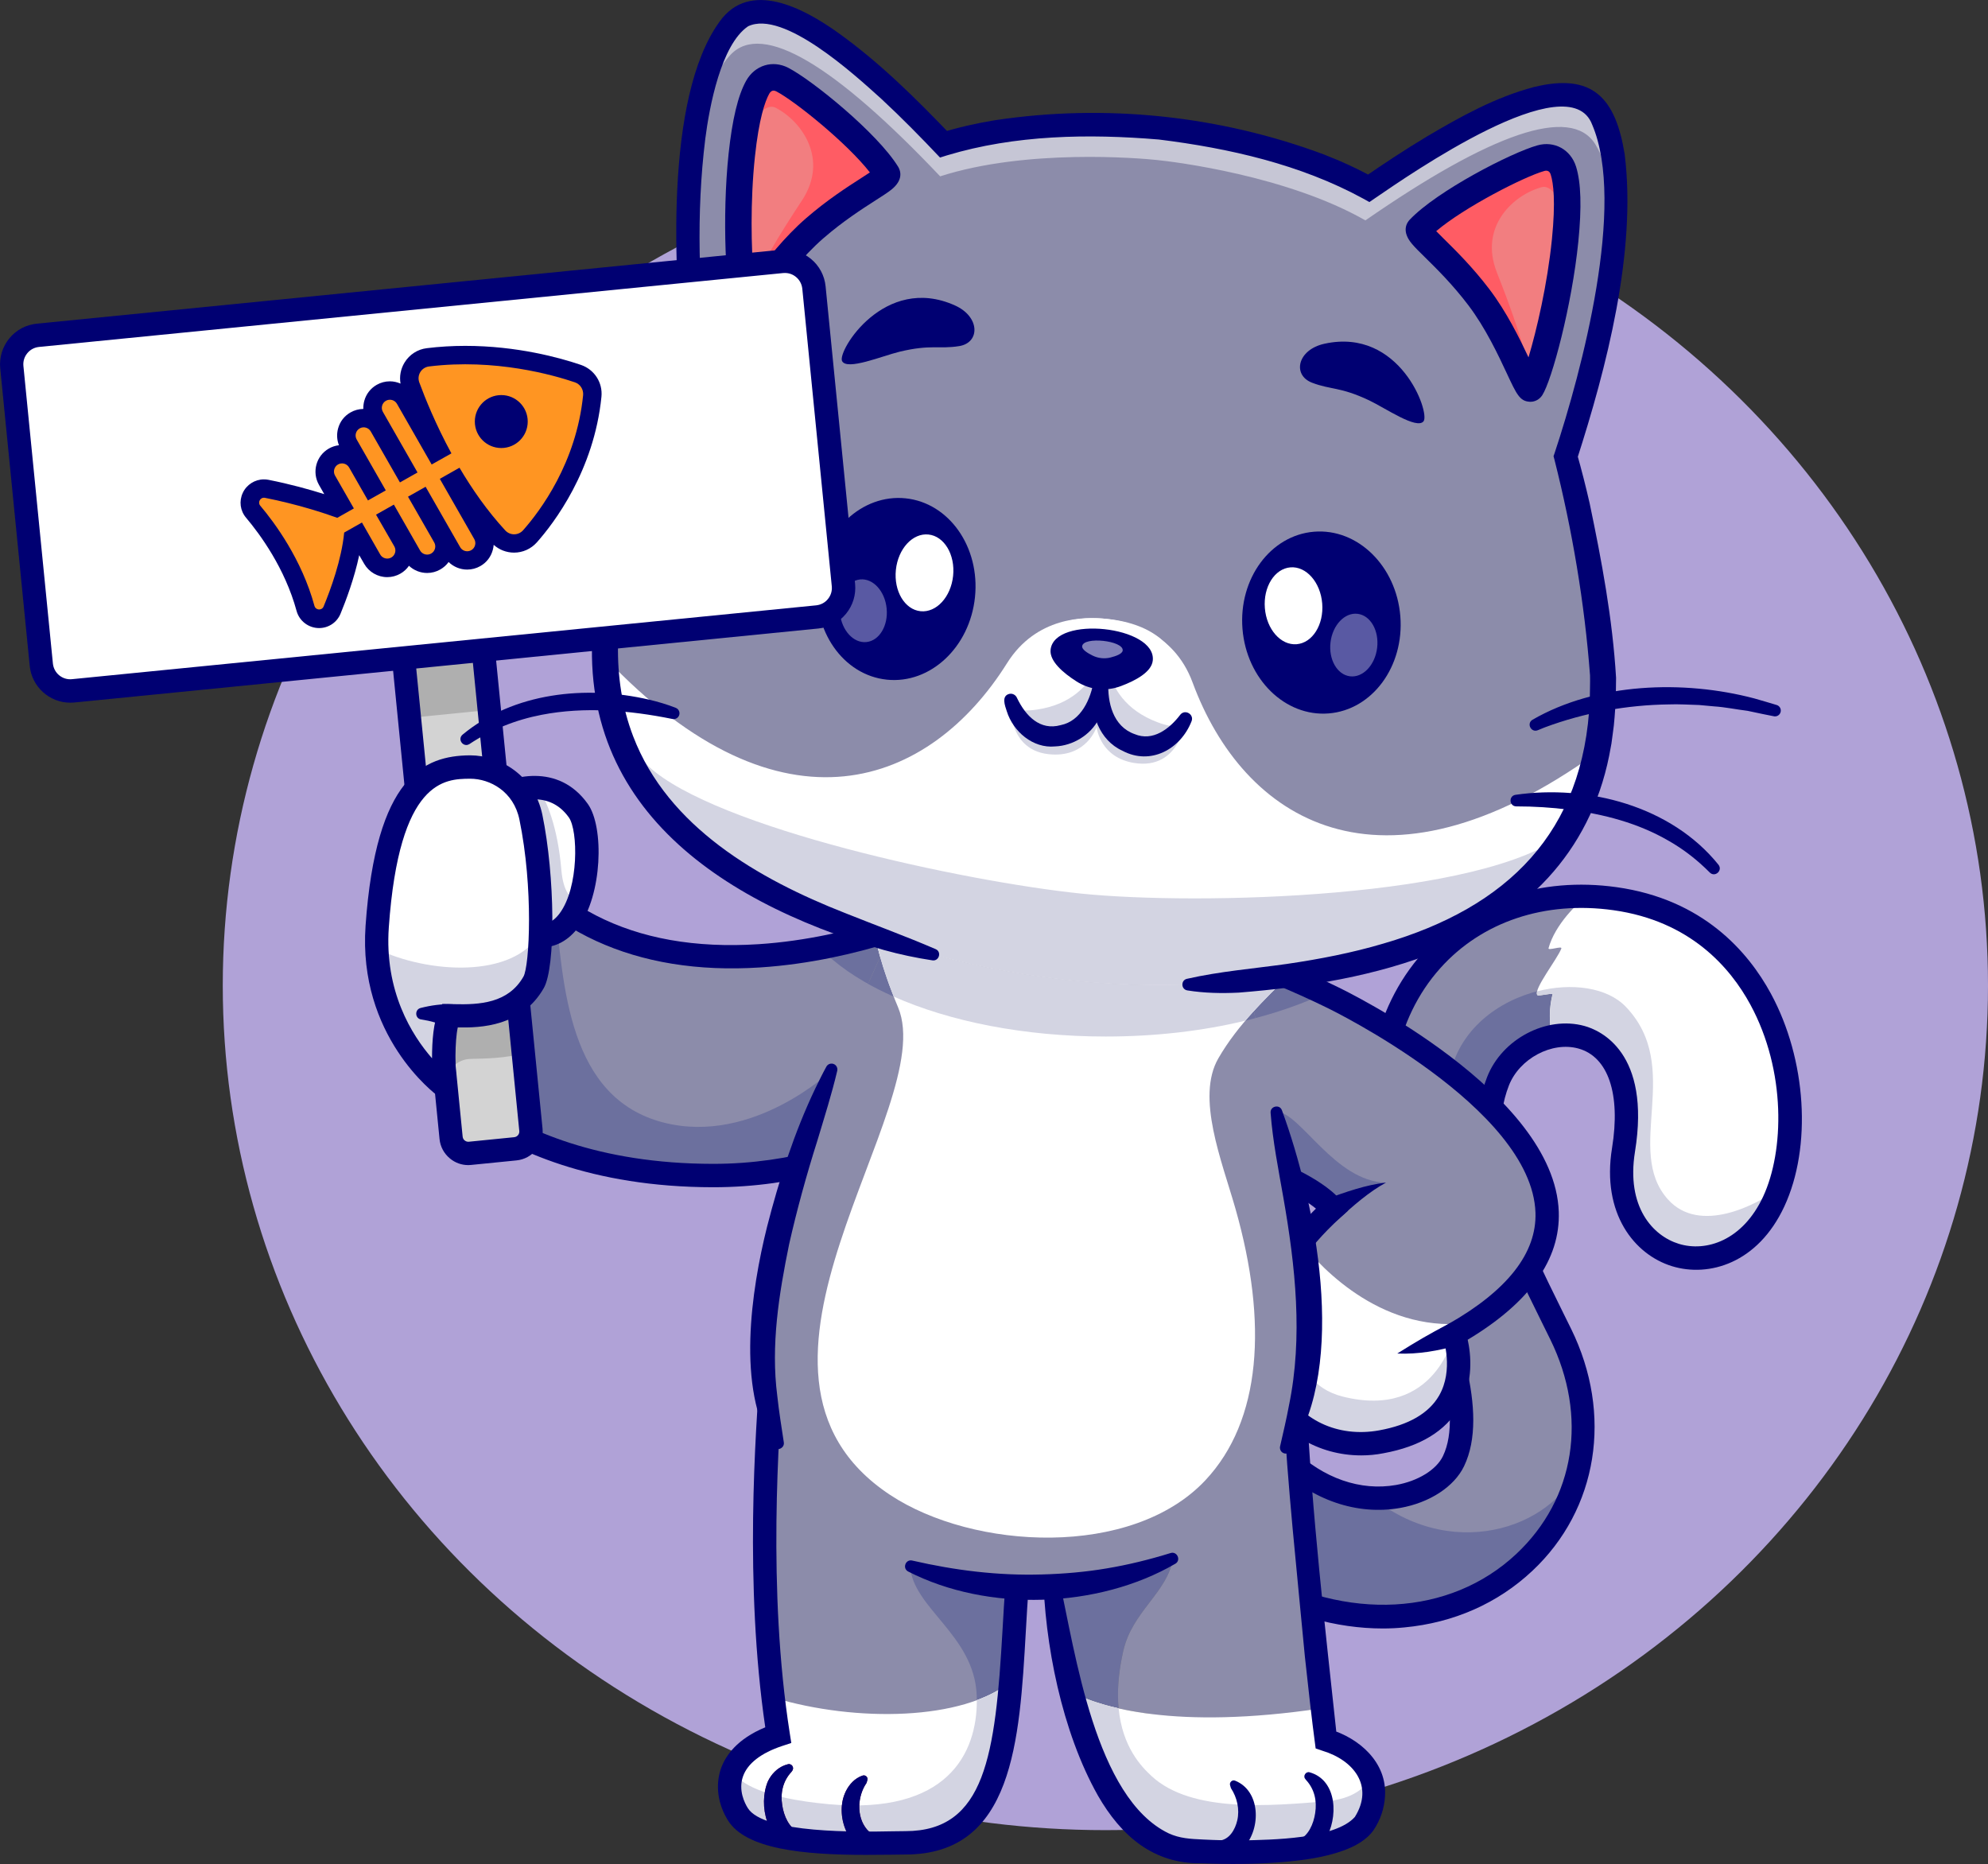 <svg width="705" height="661" viewBox="0 0 705 661" fill="none" xmlns="http://www.w3.org/2000/svg">
<rect x="0" y="0" width="705" height="661" fill="#333333" stroke="none"/>
<ellipse cx="392" cy="349.5" rx="313" ry="299.5" fill="#B0A2D7"/>
<g clip-path="url(#clip0_248_9792)">
<path d="M349.844 382.425C349.844 382.425 333.549 396.963 306.124 407.154C291.326 412.661 273.282 416.881 252.813 416.859C171.107 416.796 145.22 369.998 145.22 369.998L169.483 287.31C177.03 301.699 186.368 312.397 196.74 320.225C225.662 342.062 262.594 341.493 290.82 336.176C315.653 331.513 333.718 323.178 333.718 323.178L344.364 362.36L349.844 382.425Z" fill="#8C8CAA"/>
<path d="M344.406 362.381C320.902 356.979 301.887 347.674 290.841 336.196C315.674 331.533 333.739 323.199 333.739 323.199L344.406 362.381Z" fill="#6C709E"/>
<path d="M445.19 361.052C429.401 365.229 411.314 367.571 392.089 367.571C358.466 367.571 328.322 360.334 307.832 348.898C314.072 334.825 321.281 319.57 329.544 303.007L439.203 293.935C434.481 307.185 439.013 332.589 445.19 361.052Z" fill="#7C7C7C"/>
<path d="M469.621 352.338C458.765 357.444 445.801 361.474 431.445 364.111L420.02 332.947C420.02 332.947 433.216 336.935 450.038 343.75C456.214 346.24 462.918 349.13 469.621 352.338Z" fill="#7C7C7C"/>
<path d="M441.585 361.959C426.681 365.567 409.881 367.571 392.11 367.571C363.146 367.571 336.775 362.212 316.939 353.414C306.42 326.744 309.919 317.84 309.919 317.84C309.919 317.84 464.351 304.885 468.399 324.74C470.718 336.091 455.097 346.092 441.585 361.959Z" fill="#E8E8E8"/>
<path d="M306.145 407.154C291.347 412.661 273.303 416.881 252.834 416.859C171.128 416.796 145.241 369.998 145.241 369.998L169.504 287.31C177.051 301.699 186.39 312.397 196.761 320.225C199.733 349.7 201.483 389.409 235.337 398.081C267.084 406.204 294.994 379.556 294.994 379.556L306.145 407.154Z" fill="#6C709E"/>
<path d="M252.982 421.016C252.939 421.016 252.876 421.016 252.834 421.016C209.557 420.974 181.731 407.829 166.026 396.815C148.762 384.704 141.911 372.551 141.616 372.023L140.772 370.504L168.408 276.338L173.151 285.39C191.849 321.09 224.123 337.716 269.002 334.825C303.026 332.631 331.716 319.549 331.99 319.423C334.056 318.473 336.522 319.381 337.471 321.448C338.419 323.516 337.513 325.985 335.447 326.934C334.224 327.504 305.049 340.775 269.529 343.075C225.451 345.924 191.491 330.268 170.727 297.733L149.71 369.386C151.945 372.72 158.564 381.56 171.17 390.317C185.863 400.529 211.981 412.682 252.813 412.724C252.855 412.724 252.897 412.724 252.961 412.724C309.012 412.724 346.704 379.661 347.083 379.324C348.791 377.805 351.404 377.952 352.922 379.661C354.44 381.37 354.292 383.987 352.585 385.506C350.983 386.962 312.153 421.016 252.982 421.016Z" fill="#000072"/>
<path d="M182.743 407.407L166.701 408.99C163.307 409.327 160.293 406.859 159.955 403.462L157.869 382.426L153.737 340.691L145.199 254.564L140.035 202.533C139.697 199.136 142.164 196.118 145.558 195.781L161.6 194.198C164.994 193.861 168.008 196.329 168.345 199.726L173.51 251.757L181.963 336.893L185.589 373.458L188.287 400.634C188.624 404.052 186.137 407.07 182.743 407.407Z" fill="#D3D3D3"/>
<path d="M185.568 373.479C179.581 375.294 172.203 375.378 166.912 375.505C162.19 375.61 159.449 378.986 157.889 382.425L153.758 340.691C163.286 339.362 174.121 337.927 181.963 336.893L185.568 373.479Z" fill="#AFAFAF"/>
<path d="M173.51 251.757L145.199 254.585L140.035 202.554C139.697 199.157 142.164 196.139 145.558 195.802L161.6 194.219C164.994 193.882 168.008 196.35 168.345 199.747L173.51 251.757Z" fill="#AFAFAF"/>
<path d="M166.09 413.167C163.708 413.167 161.431 412.365 159.576 410.825C157.447 409.074 156.119 406.605 155.866 403.862L135.945 202.933C135.376 197.278 139.529 192.215 145.178 191.666L161.22 190.063C166.891 189.514 171.929 193.649 172.477 199.304L192.398 400.233C192.967 405.888 188.814 410.951 183.165 411.5L167.123 413.104C166.764 413.146 166.427 413.167 166.09 413.167ZM162.211 198.312C162.148 198.312 162.085 198.312 162 198.312L145.958 199.916C144.841 200.021 144.019 201.034 144.145 202.131L164.066 403.06C164.129 403.799 164.551 404.242 164.804 404.432C165.057 404.622 165.542 404.959 166.301 404.875L182.342 403.271C183.46 403.166 184.282 402.153 184.155 401.056L164.235 200.127C164.129 199.093 163.244 198.312 162.211 198.312Z" fill="#000072"/>
<path d="M205.172 319.929C202.01 328.285 196.213 334.066 187.086 331.027C167.797 324.613 175.576 283.28 175.576 283.28C175.576 283.28 182.764 278.87 190.838 279.334C195.707 279.608 200.914 281.655 205.088 287.499C208.84 292.753 209.43 308.683 205.172 319.929Z" fill="white"/>
<path d="M205.172 319.929C202.01 328.285 196.213 334.066 187.086 331.027C167.797 324.613 175.576 283.28 175.576 283.28C175.576 283.28 182.764 278.87 190.838 279.334C193.726 283.87 197.752 292.838 199.101 308.747C199.734 316.005 202.369 319.106 205.172 319.929Z" fill="#D3D4E2"/>
<path d="M191.829 335.986C189.889 335.986 187.866 335.648 185.779 334.952C163.708 327.609 170.664 287.099 171.529 282.499L171.866 280.705L173.426 279.756C180.951 275.135 197.942 270.325 208.461 285.094C214.321 293.323 213.604 317.313 205.151 328.749C201.631 333.517 197.035 335.986 191.829 335.986ZM179.328 285.98C177.473 297.648 176.145 323.031 188.393 327.103C192.672 328.517 195.792 327.525 198.511 323.833C205.299 314.633 205.025 294.504 201.736 289.884C194.632 279.925 183.46 283.976 179.328 285.98Z" fill="#000072"/>
<path d="M191.66 330.816C191.449 339.383 190.585 346.008 189.214 348.371C181.605 361.664 166.005 360.271 159.365 360.166C156.14 366.495 157.763 385.358 157.763 385.358C157.763 385.358 134.891 368.605 133.626 336.492C133.521 333.939 133.563 331.281 133.753 328.538C137.315 278.153 152.303 272.139 166.553 272.013C175.344 271.928 185.757 277.688 188.266 289.778C191.006 303.05 191.976 318.832 191.66 330.816Z" fill="white"/>
<path d="M191.66 330.816C191.449 339.383 190.585 346.008 189.215 348.371C181.605 361.664 166.005 360.271 159.365 360.166C156.14 366.495 157.763 385.358 157.763 385.358C157.763 385.358 134.891 368.605 133.626 336.492C151.566 345.164 182.005 347.274 191.66 330.816Z" fill="#D3D4E2"/>
<path d="M162.675 394.072L155.339 388.692C154.18 387.848 126.881 367.382 129.642 328.242C133.374 275.325 150.385 268.025 166.532 267.856C166.617 267.856 166.68 267.856 166.764 267.856C177.347 267.856 189.468 275.051 192.334 288.913C196.846 310.751 197.099 342.927 192.84 350.397C185.062 364.006 170.496 364.512 162.338 364.343C161.262 369.365 161.389 378.796 161.916 384.957L162.675 394.072ZM166.743 276.148C166.68 276.148 166.638 276.148 166.596 276.148C157.848 276.232 141.574 276.38 137.885 328.833C136.283 351.536 146.064 367.107 153.21 375.294C153.21 369.259 153.695 362.233 155.697 358.309L156.857 356.009L159.429 356.051C159.892 356.051 160.398 356.072 160.946 356.093C170.053 356.325 180.235 355.798 185.631 346.324C187.781 342.569 189.215 314.886 184.198 290.622C182.153 280.663 173.763 276.148 166.743 276.148Z" fill="#000072"/>
<path d="M149.331 359.511C149.331 359.511 154.39 359.089 159.365 360.187Z" fill="white"/>
<path d="M149.163 357.444C152.936 356.494 156.541 355.988 160.483 356.136C166.09 356.515 165.774 364.66 160.166 364.618C158.037 364.364 156.372 363.035 154.18 362.571C152.62 362.107 150.912 361.748 149.331 361.516C147.118 361.178 147.012 357.992 149.163 357.444Z" fill="#000072"/>
<path d="M442.47 559.702C498.817 592.005 552.318 562.508 560.434 517.862C562.036 509.085 561.847 499.738 559.633 490.137C558.326 484.504 556.303 478.828 553.478 473.089C551.011 468.025 548.461 462.962 545.994 457.898C537.394 440.174 529.678 422.514 528.308 406.014C527.655 398.187 528.435 390.612 531.259 383.438C532.756 379.661 535.159 376.391 538.11 373.775C541.61 370.694 545.889 368.563 550.274 367.614C552.234 367.192 554.237 367.023 556.197 367.107C568.887 367.635 580.397 379.134 575.759 407.787C569.246 448.044 612.966 460.62 629.029 426.101C629.746 424.561 630.378 422.957 630.968 421.269C631.158 420.678 631.369 420.088 631.558 419.476C641.593 387.342 629.429 331.681 579.828 320.014C577.551 319.465 575.19 319.022 572.745 318.684C569.393 318.22 566.105 317.925 562.88 317.861C556.893 317.693 551.117 318.178 545.636 319.254C505.331 327.145 479.972 366.854 492.683 416.67C499.513 443.402 527.128 493.809 515.428 518.136C511.718 525.859 500.377 531.851 486.907 531.218C486.57 531.218 486.211 531.197 485.853 531.176C476.156 530.479 465.426 526.323 455.772 516.891L442.47 559.702Z" fill="#8C8CAA"/>
<path d="M442.47 559.702C498.817 592.005 552.318 562.508 560.434 517.862C553.625 540.396 516.798 554.976 486.928 531.239C486.591 531.239 486.232 531.218 485.874 531.176C476.156 530.48 465.447 526.323 455.793 516.892L442.47 559.702Z" fill="#6C709E"/>
<path d="M513.573 392.447C516.04 422.429 536.677 447.854 545.973 457.897C537.373 440.174 529.657 422.514 528.287 406.014C527.634 398.186 528.414 390.612 531.238 383.438C532.714 379.64 535.117 376.37 538.09 373.774C543.149 369.322 549.81 366.833 556.176 367.107C568.866 367.634 580.376 379.134 575.738 407.787C569.225 448.044 612.945 460.619 629.008 426.101C629.725 424.56 630.357 422.957 630.947 421.269C622.874 427.346 602.679 437.769 591.485 425.32C575.738 407.787 597.198 378.522 576.497 356.958C560.751 340.543 510.369 353.561 513.573 392.447Z" fill="#6C709E"/>
<path d="M545.236 352.928C545.636 353.35 550.738 352.021 550.611 352.57C550.021 355.017 548.904 359.955 550.295 367.635C550.316 367.635 550.337 367.635 550.379 367.635C550.759 367.55 551.138 367.466 551.518 367.424C551.855 367.36 552.192 367.318 552.529 367.276C552.803 367.255 553.077 367.213 553.33 367.192C553.583 367.171 553.836 367.149 554.089 367.149C554.806 367.107 555.502 367.107 556.218 367.149C568.909 367.677 580.418 379.176 575.781 407.829C569.267 448.086 612.987 460.662 629.05 426.143C629.767 424.603 630.399 422.999 630.989 421.311C622.916 427.388 602.721 437.811 591.506 425.341C575.76 407.808 597.219 378.543 576.519 356.98C569.942 350.122 557.336 348.392 545.109 351.536C544.962 352.169 544.962 352.654 545.236 352.928Z" fill="#686868"/>
<path d="M550.274 367.614C552.234 367.192 554.237 367.023 556.197 367.107C568.888 367.635 580.397 379.134 575.76 407.787C569.246 448.044 612.966 460.619 629.029 426.101C629.746 424.561 630.378 422.957 630.968 421.269C631.158 420.678 631.369 420.088 631.559 419.476C641.593 387.341 629.43 331.681 579.828 320.013C577.552 319.465 575.191 319.022 572.745 318.684C569.394 318.22 566.105 317.925 562.88 317.861C559.612 319.908 551.433 327.884 549.157 336.239C548.883 337.273 554.111 335.268 553.689 336.365C552.319 340.058 543.507 351.114 545.215 352.907C545.615 353.329 550.717 352 550.59 352.549C550 355.017 548.883 359.955 550.274 367.614Z" fill="white"/>
<path d="M545.236 352.928C545.636 353.35 550.738 352.021 550.611 352.57C550.021 355.017 548.904 359.955 550.295 367.635C550.316 367.635 550.337 367.635 550.379 367.635C550.759 367.55 551.138 367.487 551.518 367.424C551.855 367.36 552.192 367.318 552.529 367.276C552.803 367.255 553.077 367.213 553.33 367.192C553.583 367.171 553.836 367.149 554.089 367.149C554.806 367.107 555.502 367.107 556.218 367.149C568.909 367.677 580.418 379.176 575.781 407.829C569.267 448.086 612.987 460.662 629.05 426.143C629.767 424.603 630.399 422.999 630.989 421.311C622.916 427.388 602.721 437.811 591.506 425.341C575.76 407.808 597.219 378.543 576.519 356.98C569.942 350.122 557.336 348.392 545.109 351.536C544.962 352.169 544.962 352.654 545.236 352.928Z" fill="#D3D4E2"/>
<path d="M490.386 577.488C473.838 577.488 456.721 572.636 440.405 563.289C438.423 562.149 437.749 559.617 438.866 557.634C440.004 555.651 442.513 554.954 444.515 556.094C477.653 575.104 514.248 573.1 537.752 551.03C558.601 531.45 563.196 502.29 549.747 474.925C548.819 473.026 547.871 471.127 546.922 469.207C532.187 439.414 516.946 408.588 527.381 381.919C532.651 368.436 548.44 360.144 561.847 363.815C567.496 365.356 585.52 373.163 579.807 408.441C576.645 428.042 586.194 438.275 595.343 441.081C604.977 444.056 617.962 440.005 625.256 424.328C632.697 408.356 633.519 379.83 620.724 356.241C613.577 343.075 599.369 326.596 572.176 322.777C547.892 319.359 525.505 326.849 510.77 343.328C494.686 361.305 489.563 387.658 496.71 415.635C498.607 423.062 502.254 432.642 506.132 442.79C516.525 470.051 528.309 500.961 519.202 519.929C515.703 527.209 507.018 532.884 496.541 534.741C481.279 537.442 465.385 532.019 452.926 519.866C451.282 518.263 451.261 515.646 452.842 514.022C454.444 512.376 457.058 512.355 458.681 513.937C469.221 524.213 482.481 528.833 495.086 526.597C502.865 525.225 509.4 521.195 511.719 516.343C519.286 500.581 507.692 470.177 498.375 445.744C494.412 435.363 490.681 425.573 488.678 417.703C480.836 387.025 486.654 357.908 504.593 337.842C521.205 319.275 546.269 310.814 573.314 314.612C603.923 318.916 619.944 337.505 627.996 352.337C640.644 375.652 642.605 406.71 632.76 427.852C623.359 448.044 605.989 453.023 592.94 449.015C579.639 444.921 567.897 430.384 571.67 407.132C574.79 387.911 570.3 374.703 559.697 371.812C550.337 369.259 538.849 375.378 535.096 384.936C526.011 408.208 540.409 437.347 554.342 465.535C555.291 467.455 556.24 469.354 557.167 471.253C572.05 501.552 566.653 535.227 543.423 557.043C531.175 568.563 515.471 575.484 498.038 577.109C495.508 577.362 492.957 577.488 490.386 577.488Z" fill="#000072"/>
<path d="M547.85 438.149C545.531 448.445 537.879 458.847 522.554 468.932C520.404 470.346 518.106 471.739 515.661 473.152C515.661 473.152 526.938 504.569 489.838 511.321C483.155 512.524 476.768 512.038 471.055 510.182C447.973 502.586 436.083 472.308 461.379 440.596C461.949 439.858 462.56 439.119 463.171 438.402C464.331 437.051 465.574 435.68 466.881 434.287C467.872 433.254 468.884 432.22 469.959 431.186C470.739 430.426 471.561 429.667 472.383 428.907C472.468 428.823 472.552 428.759 472.636 428.675C472.636 428.675 470.929 426.143 465.427 422.577C465.195 422.43 464.984 422.303 464.752 422.134C464.099 421.712 463.361 421.29 462.602 420.847C459.419 419.011 455.329 417.007 450.123 414.981L445.401 402.09L436.821 378.648L436.8 378.585L420.062 332.947C420.062 332.947 433.259 336.935 450.081 343.75C457.185 346.62 464.963 349.996 472.657 353.793C472.657 353.793 476.325 355.545 482.038 358.71C496.436 366.685 523.903 383.712 538.68 404.263C539.861 405.888 540.936 407.533 541.947 409.2C547.407 418.421 550.126 428.211 547.85 438.149Z" fill="#8C8CAA"/>
<path d="M469.621 352.338C458.765 357.444 445.801 361.474 431.445 364.111L420.02 332.947C420.02 332.947 433.216 336.935 450.038 343.75C456.214 346.24 462.918 349.13 469.621 352.338Z" fill="#6C709E"/>
<path d="M472.362 428.907C472.446 428.823 472.531 428.759 472.615 428.675C472.615 428.675 470.907 426.143 465.405 422.577C465.174 422.43 464.963 422.303 464.731 422.134C464.077 421.712 463.34 421.29 462.581 420.847C459.398 419.012 455.308 417.007 450.101 414.982L445.379 402.09C447.614 397.131 450.08 394.072 452.61 394.156C461.147 394.452 473.268 419.012 491.503 419.37C491.503 419.37 481.511 423.252 469.938 431.165C470.718 430.426 471.54 429.667 472.362 428.907Z" fill="#6C709E"/>
<path d="M515.66 473.153C515.66 473.153 526.959 504.569 489.837 511.321C483.155 512.524 476.767 512.039 471.055 510.161C447.951 502.565 436.062 472.287 461.358 440.575C468.989 450.196 491.165 473.659 522.553 468.933C520.403 470.346 518.105 471.76 515.66 473.153Z" fill="white"/>
<path d="M489.837 511.321C526.495 504.654 515.913 473.891 515.66 473.153H515.639C515.639 473.153 509.273 503.599 476.135 495.244C454.95 489.884 456.742 463.236 460.789 444.711C460.431 443.972 460.135 443.213 459.904 442.453C459.904 442.453 459.904 442.453 459.883 442.453C430.644 481.297 456.657 517.356 489.837 511.321Z" fill="#D3D4E2"/>
<path d="M482.733 516.111C467.556 516.111 453.875 508.03 447.235 494.547C439.561 478.976 440.889 453.762 466.67 428.591C464.183 426.565 459.609 423.464 451.851 420.172C449.743 419.286 448.773 416.86 449.659 414.75C450.544 412.64 452.968 411.669 455.076 412.555C470.907 419.286 475.545 425.637 476.03 426.354L478.054 429.329L475.397 431.735C449.975 454.796 448.014 477.415 454.655 490.876C460.873 503.493 474.386 509.908 489.099 507.228C499.555 505.329 506.68 501.194 510.306 494.969C515.639 485.791 511.803 474.629 511.761 474.524L510.622 471.254L513.616 469.523C534.611 457.602 545.004 444.31 544.519 430.004C543.233 392.701 471.561 357.845 470.844 357.486C445.506 345.016 419.114 336.956 418.84 336.872C416.647 336.218 415.425 333.897 416.078 331.724C416.732 329.529 419.05 328.306 421.222 328.96C421.496 329.044 448.52 337.273 474.449 350.038C477.548 351.536 551.307 387.426 552.782 429.709C553.373 446.631 542.495 461.885 520.488 475.094C521.605 480.136 522.701 490.011 517.515 499.02C512.646 507.502 503.582 512.988 490.596 515.351C487.94 515.879 485.305 516.111 482.733 516.111Z" fill="#000072"/>
<path d="M517.178 476.993C510.116 479.018 502.886 480.305 495.508 479.989C501.663 476.106 507.692 472.541 514.121 469.291C519.518 466.907 522.743 474.988 517.178 476.993Z" fill="#000072"/>
<path d="M470.444 425.151C477.316 422.704 484.251 420.193 491.503 419.37C485.326 422.746 479.993 427.536 474.786 432.198C469.537 436.482 464.288 427.915 470.444 425.151Z" fill="#000072"/>
<path d="M369.85 514.908C365.296 525.437 362.999 537.97 361.607 551.115C359.352 572.32 359.478 595.107 356.464 613.822C352.754 636.736 344.322 653.468 321.049 653.468C310.067 653.468 269.487 655.936 261.646 643.34C258.99 639.078 257.683 633.486 259.706 628.169C261.625 623.169 266.494 618.4 275.98 615.236C273.661 600.466 272.354 585.464 271.701 570.99C269.93 532.083 272.923 497.016 274.083 480.875L369.85 514.908Z" fill="#8C8CAA"/>
<path d="M361.607 551.114C359.352 572.319 359.478 595.106 356.464 613.821C352.754 636.735 344.322 653.467 321.049 653.467C310.067 653.467 269.487 655.936 261.646 643.339C258.99 639.077 257.683 633.486 259.706 628.169C262.299 632.241 270.288 637.643 293.856 639.795C337.26 643.783 347.083 620.405 346.366 601.246C345.586 579.83 323.684 570.336 322.736 555.334C322.525 551.684 344.996 551.072 361.607 551.114Z" fill="#6C709E"/>
<path d="M358.466 596.309C354.524 627.072 351.742 653.467 321.049 653.467C310.067 653.467 269.508 655.936 261.646 643.34C258.99 639.077 257.683 633.486 259.706 628.169C262.299 632.241 270.288 637.622 293.856 639.795C335.995 643.656 346.493 621.734 346.409 602.913C351.088 601.204 355.157 599.01 358.466 596.309Z" fill="#E8E8E8"/>
<path d="M358.466 596.309C354.524 627.093 351.721 653.467 321.049 653.467C310.067 653.467 269.509 655.936 261.646 643.34C256.481 635.047 256.418 621.755 275.98 615.235C275.284 610.783 274.736 606.373 274.336 602.027C303.679 610.825 341.56 610.15 358.466 596.309Z" fill="white"/>
<path d="M358.466 596.309C354.524 627.072 351.742 653.467 321.049 653.467C310.067 653.467 269.508 655.936 261.646 643.34C258.99 639.077 257.683 633.486 259.706 628.169C262.299 632.241 270.288 637.622 293.856 639.795C335.995 643.656 346.493 621.734 346.409 602.913C351.088 601.204 355.157 599.01 358.466 596.309Z" fill="#D3D4E2"/>
<path d="M307.284 632.283C304.037 637.01 303.658 644.268 307.431 648.741C308.633 650.112 309.961 650.83 311.605 650.914C315.231 651.273 315.231 656.505 311.647 656.906C301.192 657.666 296.069 644.458 299.59 636.039C300.58 633.613 302.33 631.355 304.712 630.152C305.07 629.963 305.387 629.857 305.871 629.667C306.567 629.414 307.326 629.773 307.579 630.469C307.811 630.975 307.41 631.777 307.284 632.283Z" fill="#6B184E"/>
<path d="M280.618 628.401C277.666 631.587 276.697 635.744 277.392 640.132C277.94 643.846 279.796 648.34 283.295 649.585C286.921 650.661 285.74 655.999 282.009 655.451C271.996 653.404 268.792 640.175 272.291 631.756C273.493 629.203 275.558 627.051 278.193 626.017C278.573 625.869 278.91 625.785 279.395 625.637C280.175 625.426 280.997 625.89 281.187 626.692C281.398 627.367 281.018 627.937 280.618 628.401Z" fill="#6B184E"/>
<path d="M307.031 657.772C284.602 657.772 264.47 655.704 258.146 645.534C254.499 639.668 253.614 632.917 255.722 627.03C257.303 622.62 261.329 616.691 271.384 612.535C263.943 561.685 267.906 507.945 269.635 484.694L269.93 480.579C270.098 478.301 272.08 476.592 274.357 476.761C276.633 476.929 278.341 478.913 278.193 481.191L277.898 485.327C276.17 508.789 272.101 563.732 280.069 614.624L280.617 618.084L277.308 619.181C269.909 621.65 265.145 625.342 263.521 629.857C261.73 634.816 264.091 639.415 265.187 641.167C270.878 650.303 304.923 649.627 316.095 649.416C318.098 649.374 319.784 649.353 321.07 649.353C349.402 649.353 352.985 622.473 355.515 578.185C356.822 555.313 358.171 531.682 366.097 513.305C367.004 511.216 369.428 510.245 371.536 511.152C373.623 512.06 374.592 514.486 373.686 516.596C366.35 533.623 365.043 556.516 363.778 578.67C361.565 617.493 359.267 657.645 321.091 657.645C319.847 657.645 318.203 657.687 316.285 657.708C313.144 657.73 310.066 657.772 307.031 657.772Z" fill="#000072"/>
<path d="M307.284 632.283C304.037 637.01 303.658 644.268 307.431 648.741C308.633 650.112 309.961 650.83 311.605 650.914C315.231 651.273 315.231 656.505 311.647 656.906C301.192 657.666 296.069 644.458 299.59 636.039C300.58 633.613 302.33 631.355 304.712 630.152C305.07 629.963 305.387 629.857 305.871 629.667C306.567 629.414 307.326 629.773 307.579 630.469C307.811 630.975 307.41 631.777 307.284 632.283Z" fill="#000072"/>
<path d="M280.618 628.401C277.666 631.587 276.697 635.744 277.392 640.132C277.94 643.846 279.796 648.34 283.295 649.585C286.921 650.661 285.74 655.999 282.009 655.451C271.996 653.404 268.792 640.175 272.291 631.756C273.493 629.203 275.558 627.051 278.193 626.017C278.573 625.869 278.91 625.785 279.395 625.637C280.175 625.426 280.997 625.89 281.187 626.692C281.398 627.367 281.018 627.937 280.618 628.401Z" fill="#000072"/>
<path d="M459.166 496.847C460.051 522.23 466.902 590.191 470.191 617.029C488.109 622.81 490.111 636.356 484.125 646.167C476.409 658.827 432.816 657.012 421.854 656.295C379.652 653.489 372.885 557.845 371.937 553.499" fill="#8C8CAA"/>
<path d="M484.125 646.167C476.409 658.827 432.816 657.012 421.854 656.274C379.652 653.468 372.885 557.824 371.937 553.478L407.983 530.079C412.516 535.522 417.554 543.835 415.973 552.634C414.033 564.745 401.554 571.328 398.35 585.422C392.026 613.294 403.198 625.068 408.384 629.857C422.676 643.108 451.24 640.302 469.748 638.846C480.246 638.023 484.441 633.655 486.106 630.047C488.109 635.385 487.118 641.251 484.125 646.167Z" fill="#7C7C7C"/>
<path d="M484.125 646.167C476.409 658.827 432.816 657.012 421.854 656.274C379.652 653.468 372.885 557.824 371.937 553.478L407.983 530.079C412.516 535.522 417.554 543.835 415.973 552.634C414.033 564.745 401.554 571.328 398.35 585.422C392.026 613.294 403.198 625.068 408.384 629.857C422.676 643.108 451.24 640.302 469.748 638.846C480.246 638.023 484.441 633.655 486.106 630.047C488.109 635.385 487.118 641.251 484.125 646.167Z" fill="#6C709E"/>
<path d="M484.125 646.167C476.388 658.827 432.795 657.012 421.854 656.274C399.235 654.776 386.819 626.608 379.989 600.128C383.594 601.943 389.012 604.095 396.706 605.825C398.013 619.519 404.716 626.439 408.384 629.836C422.676 643.087 451.24 640.28 469.748 638.825C480.267 638.002 484.441 633.634 486.106 630.026C488.109 635.385 487.118 641.251 484.125 646.167Z" fill="#E8E8E8"/>
<path d="M487.139 635.892C487.139 636.398 487.118 636.926 487.076 637.432C487.055 637.727 487.034 638.023 486.971 638.318C486.949 638.508 486.928 638.677 486.886 638.867C486.865 638.993 486.844 639.12 486.823 639.246C486.718 639.774 486.612 640.301 486.465 640.829C486.38 641.103 486.296 641.378 486.212 641.631C486.191 641.694 486.169 641.778 486.148 641.842C485.938 642.475 485.685 643.108 485.411 643.741C485.389 643.804 485.347 643.888 485.326 643.952C485.158 644.289 484.989 644.648 484.82 644.986C484.61 645.386 484.378 645.787 484.146 646.188C476.409 658.848 432.837 657.033 421.875 656.295C399.277 654.797 386.84 626.629 380.01 600.149C385.069 602.681 393.776 605.931 407.351 607.724C411.188 625.574 420.653 640.407 438.529 643.255C459.904 646.652 478.623 641.483 486.865 632.664C486.907 632.938 486.971 633.212 487.013 633.486C487.055 633.761 487.097 634.014 487.118 634.309C487.139 634.584 487.16 634.837 487.181 635.132C487.139 635.364 487.139 635.617 487.139 635.892Z" fill="#686868"/>
<path d="M484.125 646.167C476.388 658.827 432.816 657.012 421.854 656.274C399.256 654.776 386.819 626.608 379.989 600.128C390.424 605.382 416.416 613.632 468.8 605.783C469.284 609.665 469.748 613.442 470.191 617.029C488.109 622.81 490.112 636.356 484.125 646.167Z" fill="white"/>
<path d="M484.125 646.167C476.388 658.827 432.795 657.012 421.854 656.274C399.235 654.776 386.819 626.608 379.989 600.128C383.594 601.943 389.012 604.095 396.706 605.825C398.013 619.519 404.716 626.439 408.384 629.836C422.676 643.087 451.24 640.28 469.748 638.825C480.267 638.002 484.441 633.634 486.106 630.026C488.109 635.385 487.118 641.251 484.125 646.167Z" fill="#D3D4E2"/>
<path d="M463.298 496.699C465.216 536.704 469.875 576.708 474.154 616.544L471.413 613.21C482.017 616.333 491.924 624.962 491.165 636.947C490.912 641.356 489.542 645.302 487.139 648.952C484.588 652.624 480.351 654.776 476.557 656.189C469.537 658.742 462.096 659.692 454.823 660.325C445.274 661.105 435.767 661.127 426.239 660.747C408.995 661.105 397.507 650.936 389.349 636.736C376.616 614.159 370.377 582.954 369.913 557.233C369.934 556.495 369.892 554.659 369.913 553.9C369.786 552.655 370.672 551.473 371.979 551.494C372.927 551.494 373.728 552.149 373.96 553.035L374.234 554.069C374.74 556.073 375.162 558.098 375.605 560.124C381.359 586.118 388.4 637.622 414.434 650.134C418.376 651.948 422.149 652.117 426.639 652.328C431.235 652.56 435.851 652.666 440.447 652.645C450.987 652.413 473.542 652.18 480.478 644.31C487.266 633.444 480.162 624.224 468.968 620.848L466.565 620.025C465.11 609.18 463.93 598.314 462.749 587.469C460.03 558.225 456.489 526.217 455.055 496.995C454.95 491.572 462.939 491.129 463.298 496.699Z" fill="#000072"/>
<path d="M437.959 631.44C447.045 635.048 447.234 648.256 441.29 654.902C440.215 656.105 438.845 657.181 437.264 657.877C434.586 659.101 429.274 659.629 429.464 655.43C429.611 653.89 430.897 652.75 432.394 652.708C435.914 652.413 438.022 648.847 438.781 645.492C439.667 641.61 438.697 637.411 436.526 634.119L436.231 633.128C435.872 632.073 436.968 631.039 437.959 631.44Z" fill="#000072"/>
<path d="M464.415 628.486C474.407 631.292 474.638 644.859 469.959 652.413C468.209 655.261 465.279 657.73 461.78 658.278C460.135 658.552 458.597 657.455 458.322 655.81C458.048 654.269 459.039 652.813 460.494 652.413C463.993 651.147 465.848 646.674 466.396 642.96C467.092 638.592 466.122 634.415 463.171 631.229L462.855 630.807C461.99 629.773 463.129 628.106 464.415 628.486Z" fill="#000072"/>
<path d="M472.91 511.743L473.543 511.996C473.479 511.975 473.247 511.891 472.91 511.743Z" fill="white"/>
<path d="M439.224 293.935C432.668 312.27 443.904 353.941 452.61 394.747C459.229 425.784 480.077 494.083 442.386 534.72C401.891 578.396 299.105 573.142 276.022 512.777C267.97 491.699 264.513 457.075 294.973 379.577C303.574 357.697 314.873 332.399 329.545 303.028" fill="#8C8CAA"/>
<path d="M445.19 361.052C429.401 365.229 411.314 367.571 392.089 367.571C358.466 367.571 328.322 360.334 307.832 348.898C314.072 334.825 321.281 319.57 329.544 303.007L439.203 293.935C434.481 307.185 439.013 332.589 445.19 361.052Z" fill="#6C709E"/>
<path d="M309.919 317.862C309.919 317.862 306.104 327.609 318.499 357.254C333.36 392.785 249.757 486.445 315.59 530.079C345.249 549.722 401.428 552.634 427.44 524.952C447.298 503.81 449.659 469.165 438.149 428.696C433.322 411.732 424.047 389.135 432.078 375.273C446.054 351.114 471.35 338.982 468.441 324.761C464.331 304.907 309.919 317.862 309.919 317.862Z" fill="white"/>
<path d="M441.585 361.959C426.681 365.567 409.881 367.571 392.11 367.571C363.146 367.571 336.775 362.212 316.939 353.414C306.42 326.744 309.919 317.84 309.919 317.84C309.919 317.84 464.351 304.885 468.399 324.74C470.718 336.091 455.097 346.092 441.585 361.959Z" fill="#D3D4E2"/>
<path d="M274.083 512.946C261.14 492.416 266.41 457.518 272.017 435.047C276.296 418.336 281.693 401.562 289.134 385.97C290.399 383.375 291.664 380.779 293.055 378.248C293.603 377.235 294.889 376.876 295.88 377.425C296.723 377.889 297.102 378.838 296.913 379.703C294.931 388.101 292.338 396.224 289.872 404.453C286.077 416.416 282.599 429.013 279.838 441.271C276.212 458.995 273.324 477.035 275.643 494.99C276.233 500.434 277.097 505.814 277.962 511.469C278.32 513.663 275.284 514.845 274.083 512.946Z" fill="#000072"/>
<path d="M416.837 554.511C389.475 570.441 350.266 571.75 322.04 557.275C319.932 556.136 321.133 552.866 323.473 553.393C338.693 556.896 353.976 558.795 369.512 558.33C376.996 558.14 385.133 557.444 392.49 556.178C400.099 554.912 407.625 553.056 415.13 550.735C417.427 550.017 418.924 553.245 416.837 554.511Z" fill="#000072"/>
<path d="M454.612 393.735C466.607 426.396 478.053 483.871 457.732 514.571C457.058 515.52 455.751 515.752 454.802 515.098C454.064 514.592 453.769 513.684 453.959 512.883C455.076 507.967 456.215 503.219 457.1 498.409C462.117 474.123 459.377 448.973 455.118 424.709C453.39 414.813 451.345 404.664 450.586 394.6C450.418 392.237 453.811 391.477 454.612 393.735Z" fill="#000072"/>
<path d="M566.126 267.012C553.056 330.563 488.446 343.223 439.92 347.949C420.02 349.89 399.994 349.764 380.115 347.696C360.216 345.628 340.548 341.64 321.429 335.648C295.374 327.483 264.913 315.836 243.179 295.791C235.654 288.85 229.161 280.874 224.271 271.696C220.792 265.155 218.136 258.002 216.471 250.132C215.354 244.815 214.7 239.161 214.553 233.19C214.51 230.911 214.532 228.59 214.637 226.227C214.932 219.264 215.923 211.879 217.672 204.03C219.19 197.215 226.906 174.217 236.476 151.852C239.722 144.235 243.2 136.702 246.721 129.93C241.219 83.532 242.969 26.015 260.317 7.933C271.616 -3.819 297.271 11.816 334.54 51.123C365.085 41.27 405.222 44.667 411.356 45.321C417.511 45.933 457.479 50.828 485.347 66.737C529.889 35.89 558.2 25.846 566.843 39.688C580.144 60.956 570.068 117.608 555.185 161.895C563.28 190.886 568.318 231.038 568.445 240.385C568.613 250.132 567.791 258.973 566.126 267.012Z" fill="#8C8CAA"/>
<g opacity="0.5">
<path d="M571.417 93.765C572.787 75.599 571.354 60.133 565.704 51.102C557.062 37.282 528.73 47.326 484.209 78.152C456.341 62.243 416.352 57.348 410.218 56.736C404.084 56.082 363.947 52.685 333.402 62.538C296.112 23.188 270.457 7.553 259.158 19.327C251.78 27.007 247.206 41.84 244.824 59.922C246.637 36.776 251.443 17.196 260.339 7.933C271.638 -3.819 297.292 11.816 334.562 51.123C365.107 41.27 405.243 44.667 411.377 45.321C417.533 45.933 457.5 50.828 485.368 66.737C529.911 35.89 558.221 25.846 566.864 39.688C573.694 50.575 574.368 70.746 571.417 93.765Z" fill="white"/>
</g>
<path d="M566.126 267.012C553.056 330.563 488.446 343.223 439.92 347.949C420.02 349.89 399.994 349.764 380.116 347.696C360.216 345.628 340.548 341.641 321.429 335.648C295.374 327.483 264.913 315.836 243.179 295.792C235.654 288.85 229.161 280.874 224.271 271.696C220.792 265.155 218.136 258.003 216.471 250.133C215.354 244.816 214.7 239.161 214.553 233.19C277.498 299.737 330.114 278.258 357.096 235.215C367.51 218.589 384.648 218.674 392.005 219.433C399.362 220.193 416.141 223.632 422.929 242.031C440.805 290.39 489.015 322.44 566.126 267.012Z" fill="white"/>
<path d="M555.312 295.243C531.555 334.593 480.288 344.003 440.025 347.949C420.104 349.89 400.015 349.764 380.094 347.717C360.195 345.649 340.527 341.661 321.429 335.669C295.374 327.504 264.913 315.857 243.179 295.813C235.654 288.871 229.161 280.895 224.271 271.717C222.373 268.151 220.729 264.417 219.338 260.471C222.605 264.48 226.189 268.236 229.983 271.759C253.719 293.682 342.235 312.629 383.256 316.87C424.32 321.111 526.243 318.769 555.312 295.243Z" fill="#D3D4E2"/>
<path d="M298.62 128.031C296.87 124.571 313.608 97.078 338.63 108.303C347.652 112.354 347.568 121.553 340.148 122.735C333.065 123.874 330.114 122.06 319.047 124.718C312.786 126.237 300.348 131.491 298.62 128.031Z" fill="#000072"/>
<path d="M504.825 149.404C507.228 146.387 496.477 116.025 469.706 121.891C460.051 124.001 458.238 133.01 465.279 135.711C471.982 138.285 475.229 137.103 485.537 141.977C491.334 144.741 502.422 152.422 504.825 149.404Z" fill="#000072"/>
<path d="M288.881 80.958C274.905 93.09 265.039 111.046 264.154 108.725C264.069 108.514 263.985 108.239 263.901 107.944C262.151 101.551 260.739 76.738 263.037 55.027C263.416 51.525 263.838 48.444 264.301 45.722C265.545 38.401 267.105 33.801 268.686 30.91C270.667 27.387 274.357 26.627 277.392 28.21C285.466 32.408 307.747 50.659 314.472 61.589C315.695 63.53 302.857 68.826 288.881 80.958Z" fill="#F27E80"/>
<path d="M288.881 80.958C274.905 93.09 265.039 111.046 264.154 108.725C264.07 108.514 263.985 108.239 263.901 107.944C267.885 96.846 277.266 81.886 284.37 71.126C294.088 56.419 284.243 42.895 274.989 38.169C271.806 36.544 267.316 41.587 264.301 45.722C265.545 38.401 267.105 33.801 268.686 30.91C270.668 27.387 274.357 26.627 277.392 28.21C285.466 32.408 307.747 50.659 314.472 61.589C315.695 63.53 302.857 68.826 288.881 80.958Z" fill="#FF5C64"/>
<path d="M264.576 113.662C264.302 113.662 264.007 113.641 263.711 113.599C261.941 113.346 260.423 112.143 259.769 110.434C257.493 104.547 255.975 77.16 258.378 54.542C259.685 42.304 261.709 33.843 264.597 28.653C267.717 23.104 273.998 21.184 279.564 24.053C288.143 28.505 311.099 47.136 318.499 59.12C319.278 60.386 320.607 63.72 316.011 67.328C314.683 68.362 312.828 69.565 310.467 71.063C305.619 74.185 298.957 78.448 291.959 84.524C284.286 91.192 277.793 99.863 273.493 105.602C269.15 111.362 267.443 113.641 264.576 113.662ZM274.315 32.134C273.724 32.134 273.219 32.493 272.797 33.232C271.279 35.974 269.15 42.093 267.717 55.534C266.009 71.632 266.431 88.28 267.274 98.239C271.785 92.267 278.13 84.081 285.824 77.414C293.329 70.894 300.602 66.231 305.408 63.15C306.441 62.475 307.558 61.779 308.485 61.146C300.454 50.807 281.84 35.785 275.263 32.388C274.926 32.219 274.61 32.134 274.315 32.134Z" fill="#000072"/>
<path d="M524.429 105.37C535.623 120.097 541.61 139.698 542.938 137.631C543.064 137.441 543.212 137.188 543.338 136.913C546.353 131.006 552.824 107.016 555.016 85.283C555.354 81.781 555.586 78.679 555.691 75.915C555.965 68.509 555.396 63.678 554.426 60.513C553.204 56.651 549.747 55.153 546.458 56.082C537.689 58.529 512.161 71.843 503.328 81.148C501.747 82.794 513.236 90.642 524.429 105.37Z" fill="#F27E80"/>
<path d="M524.429 105.37C535.623 120.098 541.61 139.699 542.938 137.631C543.064 137.441 543.212 137.188 543.338 136.914C541.694 125.225 535.602 108.683 530.859 96.677C524.366 80.283 536.761 69.058 546.774 66.358C550.21 65.429 553.583 71.274 555.691 75.937C555.965 68.531 555.396 63.699 554.426 60.534C553.204 56.673 549.747 55.175 546.458 56.103C537.689 58.551 512.161 71.865 503.328 81.169C501.747 82.794 513.236 90.643 524.429 105.37Z" fill="#FF5C64"/>
<path d="M542.727 142.484C542.622 142.484 542.495 142.484 542.39 142.463C538.954 142.231 537.815 139.804 534.464 132.63C531.428 126.132 526.854 116.321 520.698 108.218C515.091 100.834 509.463 95.306 505.352 91.255C503.349 89.292 501.789 87.752 500.693 86.444C496.92 81.971 498.902 78.975 499.934 77.899C509.631 67.687 535.897 54.162 545.214 51.546C551.243 49.858 557.019 53.044 558.916 59.099C560.687 64.775 560.94 73.489 559.717 85.727C557.441 108.366 550.337 134.867 546.922 140.163C545.973 141.619 544.392 142.484 542.727 142.484ZM509.315 81.971C510.095 82.773 511.044 83.701 511.908 84.566C515.976 88.575 522.153 94.63 528.161 102.543C534.316 110.645 538.869 119.95 542.052 126.723C544.919 117.143 548.735 100.939 550.358 84.819C551.707 71.358 550.885 64.944 549.936 61.926C549.578 60.766 548.819 60.323 547.702 60.618C540.598 62.602 519.286 73.489 509.315 81.971Z" fill="#000072"/>
<path d="M420.926 347.105C432.647 344.447 444.367 343.518 456.193 341.851C467.893 340.142 479.487 337.906 490.701 334.572C534.485 321.786 561.762 295.264 563.786 248.128C563.807 245.681 563.933 241.946 563.87 239.499C561.931 213.842 557.567 187.974 551.264 163.035L550.927 161.769L551.328 160.608C560.961 131.554 576.687 72.392 564.629 44.203C556.45 22.513 499.597 62.116 487.75 70.198L485.621 71.653L483.344 70.387C461.21 58.319 435.851 52.558 410.977 49.478C385.997 47.389 360.005 47.811 335.847 55.09L333.36 55.871C326.614 48.739 319.7 41.692 312.533 35.046C303.047 26.48 277.835 3.355 265.292 9.326C255.701 15.825 251.569 37.852 250.115 49.204C246.826 75.789 247.838 102.859 250.852 129.465L251 130.71L250.431 131.85C240.291 152.337 231.986 174.091 224.861 195.823C218.052 216.753 216.597 240.427 224.544 261.125C236.855 293.302 269.023 311.743 299.653 323.769C310.277 328.031 321.133 331.977 331.8 336.577C334.013 337.505 333.044 340.902 330.683 340.564C324.886 339.678 319.11 338.475 313.46 336.893C251.927 318.98 199.248 282.077 211.77 210.55C212.697 204.685 214.278 198.629 216.155 193.038C219.759 181.855 223.933 170.926 228.36 160.06C232.808 149.214 237.551 138.496 243.095 128.052L242.652 130.436C238.963 97.795 235.59 34.814 255.132 7.743C265.904 -7.49 285.171 3.102 296.807 11.33C311.9 22.07 324.886 35.004 337.597 48.275L333.339 47.178C339.747 45.174 346.261 43.718 352.796 42.642C391.857 36.734 432.31 40.933 469.326 54.711C475.503 57.116 481.574 59.859 487.455 63.15L483.049 63.34C490.554 58.15 498.164 53.128 506.027 48.402C517.958 41.355 530.332 34.455 543.971 30.868C564.777 25.762 572.914 34.666 576.16 54.732C580.439 89.271 569.73 130.373 559.148 163.203L559.212 160.777C560.877 166.643 562.374 172.529 563.723 178.437C568.002 198.882 571.86 219.433 573.103 240.364C573.061 242.431 573.04 246.419 572.998 248.487C572.724 252.032 572.513 256.568 571.944 260.091C571.754 261.104 571.543 263.636 571.269 264.712C565.325 299.843 543.149 323.875 510.622 337.02C487.94 346.219 463.508 350.059 439.308 352C433.237 352.296 427.145 352.19 421.074 351.219C418.776 350.84 418.713 347.59 420.926 347.105Z" fill="#000072"/>
<path d="M420.652 254.605C420.652 254.605 418.734 273.257 402.165 270.557C390.423 268.636 388.99 258.656 388.884 257.855C388.61 258.614 385.153 268.109 373.285 267.56C356.505 266.822 358.445 248.149 358.445 248.149L391.92 227.176L392.194 227.197L420.652 254.605Z" fill="#D3D4E2"/>
<path d="M420.462 254.711C420.462 254.711 413.548 268.341 401.237 263.721C387.219 258.467 390.761 241.44 390.761 241.44L390.234 241.376C390.234 241.376 390.149 258.762 375.351 260.978C362.345 262.919 358.424 248.149 358.424 248.149C358.424 248.149 358.171 215.909 392.7 219.496C427.208 223.083 420.462 254.711 420.462 254.711Z" fill="white"/>
<path d="M418.502 257.728C415.635 261.442 409.712 266.928 401.238 263.742C387.198 258.488 390.761 241.461 390.761 241.461L390.234 241.397C390.234 241.397 390.15 258.804 375.33 260.999C366.371 262.328 361.734 255.745 359.71 251.504C362.134 251.989 364.79 252.074 367.763 251.631C392.215 247.98 391.836 224.328 391.836 224.328L392.721 224.413C392.721 224.413 387.388 247.453 410.555 256.146C413.359 257.222 416.036 257.707 418.502 257.728Z" fill="#D3D4E2"/>
<path d="M360.68 247.558C363.694 253.804 368.753 259.205 376.174 257.137C383.383 255.681 386.84 247.854 387.915 241.186C388.126 239.899 389.349 239.034 390.613 239.266C393.248 239.751 392.574 243.064 392.553 244.942C392.258 248.465 391.414 251.862 389.623 255.048C386.756 260.598 380.495 264.459 374.171 264.691C366.287 265.472 359.288 259.395 357.033 252.221C356.4 250.259 354.967 246.693 358.045 246.039C359.225 245.849 360.258 246.524 360.68 247.558Z" fill="#000072"/>
<path d="M422.55 255.787C418.671 265.683 408.004 271.548 398.055 266.231C389.833 262.518 386.418 252.833 387.746 244.436C387.894 243.275 388.105 242.22 388.463 240.997C389.243 238.338 393.185 239.013 393.059 241.756C392.679 249.141 394.724 257.623 402.355 260.324C408.827 263.045 414.729 258.488 418.566 253.445C420.252 251.356 423.562 253.34 422.55 255.787Z" fill="#000072"/>
<path d="M408.805 234.245C408.384 238.317 402.692 241.355 397.57 243.275C392.215 245.301 386.503 244.689 381.675 241.588C377.059 238.634 372.147 234.477 372.569 230.405C373.876 218.146 410.112 221.965 408.805 234.245Z" fill="#000072"/>
<g opacity="0.5">
<path d="M398.139 230.679C398.013 231.861 395.799 232.663 393.797 233.169C391.71 233.696 389.433 233.443 387.494 232.494C385.639 231.587 383.636 230.321 383.763 229.16C384.142 225.615 398.497 227.135 398.139 230.679Z" fill="white"/>
</g>
<path d="M345.755 211.764C347.592 194.006 336.577 178.315 321.151 176.716C305.726 175.117 291.732 188.217 289.895 205.974C288.058 223.732 299.073 239.423 314.499 241.022C329.924 242.62 343.918 229.521 345.755 211.764Z" fill="#000072"/>
<path d="M338.001 204.2C338.778 196.689 334.864 190.129 329.259 189.548C323.654 188.967 318.48 194.585 317.703 202.096C316.926 209.607 320.84 216.167 326.445 216.748C332.05 217.329 337.224 211.711 338.001 204.2Z" fill="white"/>
<g opacity="0.35">
<path d="M307.244 227.688C311.82 227.233 315.037 221.892 314.428 215.758C313.82 209.624 309.617 205.02 305.041 205.474C300.465 205.929 297.248 211.27 297.857 217.404C298.465 223.538 302.668 228.143 307.244 227.688Z" fill="white"/>
</g>
<path d="M471.21 252.991C486.667 251.74 498.031 236.302 496.594 218.508C495.157 200.715 481.462 187.305 466.006 188.556C450.549 189.806 439.185 205.245 440.622 223.038C442.059 240.831 455.754 254.241 471.21 252.991Z" fill="#000072"/>
<path d="M459.824 228.45C465.44 227.995 469.5 221.526 468.892 213.999C468.284 206.473 463.238 200.741 457.622 201.195C452.006 201.65 447.946 208.119 448.554 215.645C449.162 223.171 454.208 228.904 459.824 228.45Z" fill="white"/>
<g opacity="0.35">
<path d="M488.371 229.76C489.117 223.641 486.021 218.229 481.457 217.672C476.892 217.114 472.587 221.623 471.841 227.741C471.095 233.86 474.191 239.272 478.756 239.83C483.32 240.387 487.625 235.879 488.371 229.76Z" fill="white"/>
</g>
<path d="M236.476 226.86C220.371 216.036 201.567 209.348 182.427 206.457C177.304 205.782 171.633 205.296 166.49 205.043C164.951 204.896 162.674 204.98 161.136 204.959C159.302 204.98 157.468 204.938 155.634 204.938C153.062 204.874 152.872 201.098 155.465 200.802C158.585 200.507 161.979 200.275 165.12 200.043C171.106 199.895 177.178 200.085 183.143 200.697C188.476 201.414 194.4 202.321 199.565 203.714C212.128 206.984 224.439 212.175 234.81 220.066C236.328 221.184 237.741 222.345 239.174 223.737C239.996 224.518 240.038 225.826 239.258 226.67C238.499 227.451 237.298 227.514 236.476 226.86Z" fill="#3A3A3A"/>
<path d="M238.352 254.943C223.238 251.884 207.301 250.533 192.06 253.487C182.954 255.239 174.247 258.699 166.49 263.847C164.319 265.219 162.063 262.201 164.045 260.513C182.174 245.512 207.849 242.917 230.173 248.107C233.377 248.867 236.497 249.774 239.659 251.019C240.713 251.441 241.24 252.643 240.818 253.719C240.418 254.69 239.364 255.196 238.352 254.943Z" fill="#000072"/>
<path d="M543.423 255.26C566.21 242.073 597.05 241.06 622.093 247.664C624.644 248.403 627.532 249.225 630.062 250.006C631.158 250.344 631.769 251.483 631.432 252.58C631.116 253.656 629.977 254.268 628.923 253.973C626.394 253.487 623.569 252.897 621.039 252.348L619.732 252.074C615.748 251.589 611.827 250.745 607.822 250.491L602.531 250.006C599.432 249.922 594.942 249.647 591.907 249.795C576.919 249.985 561.889 252.707 547.828 257.939C546.985 258.256 546.1 258.615 545.341 258.952C543.001 259.902 541.272 256.631 543.423 255.26Z" fill="#000072"/>
<path d="M537.373 281.866C563.133 278.131 592.666 285.833 609.424 306.658C611.005 308.683 608.202 311.236 606.347 309.422C601.962 305.012 597.071 301.172 591.696 298.134C580.945 291.888 568.782 288.702 556.492 287.141C550.295 286.339 543.908 285.959 537.731 285.959C535.244 285.959 534.906 282.33 537.373 281.866Z" fill="#000072"/>
<path d="M289.851 218.779L25.949 245.005C20.279 245.575 15.198 241.418 14.65 235.743L4.195 130.246C3.626 124.57 7.778 119.485 13.449 118.937L277.35 92.731C283.021 92.162 288.101 96.318 288.649 101.994L299.105 207.491C299.674 213.145 295.521 218.209 289.851 218.779Z" fill="white"/>
<path d="M24.917 249.183C17.581 249.183 11.278 243.592 10.54 236.123L0.084 130.626C-0.295 126.786 0.843 123.009 3.288 120.013C5.734 117.017 9.212 115.16 13.049 114.78L276.95 88.575C280.807 88.195 284.56 89.335 287.553 91.782C290.546 94.23 292.402 97.711 292.781 101.551L303.237 207.027C303.616 210.867 302.478 214.644 300.033 217.64C297.587 220.636 294.109 222.493 290.272 222.872L26.35 249.12C25.865 249.162 25.401 249.183 24.917 249.183ZM278.383 96.804C278.172 96.804 277.962 96.804 277.751 96.825L13.85 123.03C12.205 123.199 10.709 123.98 9.676 125.267C8.622 126.554 8.137 128.157 8.305 129.803L18.761 235.3C18.93 236.946 19.731 238.444 20.996 239.477C22.282 240.532 23.884 241.018 25.528 240.849L289.429 214.665C291.073 214.496 292.57 213.715 293.603 212.428C294.657 211.141 295.142 209.538 294.973 207.892L284.518 102.395C284.349 100.749 283.548 99.251 282.283 98.217C281.166 97.289 279.796 96.804 278.383 96.804Z" fill="#000072"/>
<path d="M113.158 219.454C110.881 219.454 108.921 217.977 108.331 215.762C104.03 199.979 94.86 187.51 89.78 181.496C88.515 179.998 88.241 177.952 89.063 176.179C89.885 174.407 91.656 173.268 93.575 173.268C93.891 173.268 94.228 173.31 94.565 173.373C105.126 175.441 114.149 178.31 119.292 180.104L121.021 179.133L115.983 170.335C114.296 167.381 115.329 163.625 118.259 161.937C119.187 161.41 120.241 161.114 121.316 161.114C123.508 161.114 125.553 162.296 126.649 164.216L131.729 173.099L132.362 172.74L123.677 157.549C122.855 156.114 122.644 154.468 123.087 152.886C123.508 151.303 124.541 149.974 125.975 149.151C126.902 148.624 127.956 148.328 129.031 148.328C131.223 148.328 133.268 149.51 134.364 151.43L143.092 166.685L143.64 166.368L132.973 147.738C132.151 146.303 131.94 144.657 132.383 143.075C132.805 141.492 133.837 140.163 135.271 139.34C136.198 138.812 137.252 138.517 138.327 138.517C140.52 138.517 142.565 139.699 143.661 141.619L154.348 160.313L155.74 159.532C150.976 150.417 147.666 142.252 145.663 136.787C144.862 134.614 145.094 132.251 146.296 130.267C147.497 128.305 149.5 126.997 151.798 126.723C156.077 126.195 160.525 125.942 165.015 125.942C182.933 125.942 197.752 130.056 204.983 132.504C208.334 133.643 210.421 136.892 210.063 140.374C207.533 165.651 193.768 183.606 187.971 190.168C186.559 191.772 184.493 192.7 182.343 192.7C180.256 192.7 178.232 191.814 176.799 190.274C171.529 184.598 166.49 177.846 161.79 170.208L160.44 170.968L171.044 189.493C171.866 190.928 172.077 192.574 171.634 194.156C171.212 195.739 170.179 197.068 168.746 197.891C167.818 198.418 166.764 198.714 165.689 198.714C163.497 198.714 161.452 197.532 160.356 195.612L149.711 177.023L149.163 177.34L156.815 190.717C157.637 192.152 157.848 193.797 157.405 195.38C156.983 196.962 155.95 198.292 154.517 199.114C153.589 199.642 152.535 199.937 151.46 199.937C149.268 199.937 147.223 198.756 146.127 196.836L138.433 183.395L137.8 183.754L142.628 192.194C143.45 193.629 143.661 195.274 143.218 196.857C142.796 198.439 141.764 199.768 140.33 200.591C139.403 201.119 138.349 201.414 137.273 201.414C135.081 201.414 133.036 200.233 131.94 198.313L127.113 189.788L125.089 190.928C123.867 200.57 120.009 210.888 117.753 216.353C116.994 218.23 115.182 219.454 113.158 219.454Z" fill="#000072"/>
<path d="M164.973 129.191C182.87 129.191 197.668 133.474 203.886 135.584C205.763 136.217 206.964 138.053 206.774 140.036C204.371 164.068 191.534 181.138 185.484 187.974C184.64 188.945 183.46 189.409 182.3 189.409C181.162 189.409 180.003 188.945 179.16 188.037C172.772 181.138 167.376 173.352 162.928 165.799L155.95 169.744L168.177 191.118C168.978 192.489 168.493 194.262 167.102 195.042C166.659 195.295 166.153 195.422 165.668 195.422C164.678 195.422 163.708 194.895 163.16 193.966L150.933 172.571L144.694 176.095L153.99 192.32C154.791 193.692 154.306 195.464 152.915 196.245C152.472 196.498 151.966 196.625 151.481 196.625C150.491 196.625 149.521 196.097 148.973 195.169L139.677 178.922L133.353 182.488L139.803 193.776C140.604 195.148 140.119 196.92 138.728 197.701C138.285 197.954 137.779 198.081 137.294 198.081C136.304 198.081 135.334 197.553 134.786 196.625L128.314 185.294L122.011 188.86C121.105 198.397 117.205 209.073 114.718 215.065C114.423 215.783 113.79 216.12 113.137 216.12C112.42 216.12 111.682 215.677 111.471 214.833C106.981 198.355 97.369 185.358 92.267 179.323C91.298 178.163 92.162 176.475 93.574 176.475C93.68 176.475 93.806 176.496 93.933 176.517C105.443 178.775 115.139 182.003 119.587 183.606L125.469 180.273L118.786 168.605C118.006 167.233 118.47 165.461 119.861 164.68C120.304 164.427 120.81 164.3 121.295 164.3C122.285 164.3 123.255 164.828 123.803 165.756L130.486 177.445L136.81 173.88L126.48 155.819C125.679 154.447 126.164 152.675 127.555 151.894C127.998 151.641 128.504 151.514 128.989 151.514C129.98 151.514 130.949 152.042 131.497 152.97L141.848 171.052L148.087 167.529L135.798 146.028C134.997 144.657 135.482 142.885 136.873 142.104C137.316 141.851 137.821 141.724 138.306 141.724C139.297 141.724 140.267 142.252 140.815 143.18L153.126 164.701L160.124 160.756C154.517 150.438 150.744 141.049 148.741 135.605C147.792 133.031 149.479 130.246 152.198 129.93C156.541 129.423 160.841 129.191 164.973 129.191ZM164.973 122.65C160.356 122.65 155.782 122.925 151.355 123.473C148.066 123.874 145.2 125.731 143.471 128.558C142.08 130.837 141.595 133.474 142.038 136.027C140.857 135.521 139.592 135.226 138.264 135.226C136.62 135.226 135.018 135.648 133.584 136.47C131.413 137.715 129.832 139.741 129.179 142.167C128.926 143.117 128.82 144.066 128.841 145.016C127.26 145.037 125.679 145.459 124.288 146.261C122.096 147.505 120.536 149.531 119.882 151.978C119.355 153.962 119.461 156.008 120.199 157.886C118.934 158.034 117.711 158.435 116.615 159.068C112.104 161.642 110.544 167.423 113.116 171.938L114.992 175.23C109.764 173.584 102.871 171.664 95.177 170.145C94.65 170.04 94.101 169.997 93.574 169.997C90.391 169.997 87.44 171.875 86.091 174.787C84.721 177.741 85.163 181.117 87.272 183.606C92.183 189.43 101.037 201.456 105.168 216.627C106.138 220.214 109.427 222.725 113.158 222.725C116.51 222.725 119.503 220.72 120.768 217.619C122.665 213.019 125.658 205.085 127.387 196.878L129.137 199.916C130.823 202.849 133.943 204.664 137.316 204.664C138.96 204.664 140.562 204.242 141.995 203.419C143.218 202.722 144.251 201.773 145.031 200.634C146.759 202.258 149.057 203.187 151.481 203.187C153.105 203.187 154.728 202.765 156.14 201.942C157.321 201.267 158.332 200.359 159.091 199.304C160.82 200.992 163.181 201.984 165.668 201.984C167.313 201.984 168.915 201.562 170.348 200.739C172.54 199.494 174.1 197.469 174.754 195.021C174.922 194.409 175.028 193.818 175.07 193.207C177.051 194.979 179.623 195.971 182.3 195.971C185.399 195.971 188.329 194.641 190.395 192.32C196.403 185.548 210.653 166.938 213.288 140.711C213.794 135.69 210.801 131.048 206.016 129.402C198.574 126.87 183.376 122.65 164.973 122.65Z" fill="#000072"/>
<path d="M203.886 135.584C196.255 132.989 175.576 127.081 152.156 129.951C149.436 130.288 147.75 133.052 148.699 135.626C150.701 141.07 154.475 150.459 160.082 160.777L153.083 164.722L140.773 143.201C139.993 141.83 138.222 141.344 136.852 142.125C135.481 142.906 134.997 144.678 135.777 146.049L148.066 167.55L141.827 171.073L131.476 152.991C130.696 151.62 128.926 151.134 127.555 151.915C126.185 152.696 125.7 154.468 126.48 155.84L136.81 173.901L130.485 177.466L123.803 165.777C123.023 164.406 121.252 163.921 119.882 164.701C118.512 165.482 118.027 167.254 118.807 168.626L125.49 180.294L119.608 183.627C115.16 182.024 105.463 178.796 93.954 176.538C92.352 176.222 91.255 178.099 92.309 179.344C97.411 185.379 107.023 198.376 111.513 214.854C111.956 216.437 114.127 216.606 114.76 215.065C117.247 209.073 121.147 198.397 122.053 188.86L128.356 185.294L134.828 196.625C135.355 197.553 136.325 198.08 137.337 198.08C137.821 198.08 138.306 197.954 138.77 197.701C140.14 196.92 140.625 195.148 139.845 193.776L133.352 182.509L139.676 178.943L148.973 195.211C149.5 196.139 150.469 196.667 151.481 196.667C151.966 196.667 152.451 196.54 152.915 196.287C154.285 195.506 154.77 193.734 153.99 192.363L144.693 176.137L150.933 172.614L163.181 194.029C163.708 194.958 164.677 195.485 165.689 195.485C166.174 195.485 166.659 195.359 167.123 195.105C168.493 194.325 168.978 192.552 168.198 191.181L155.971 169.807L162.949 165.862C167.397 173.415 172.814 181.201 179.18 188.1C180.909 189.957 183.818 189.936 185.504 188.037C191.554 181.201 204.392 164.132 206.795 140.099C206.964 138.074 205.762 136.238 203.886 135.584ZM177.768 158.878C172.582 158.878 168.387 154.679 168.387 149.489C168.387 144.298 172.582 140.099 177.768 140.099C182.954 140.099 187.149 144.298 187.149 149.489C187.149 154.679 182.954 158.878 177.768 158.878Z" fill="#FF9522"/>
</g>
<defs>
<clipPath id="clip0_248_9792">
<rect width="639" height="661" fill="white"/>
</clipPath>
</defs>
</svg>
